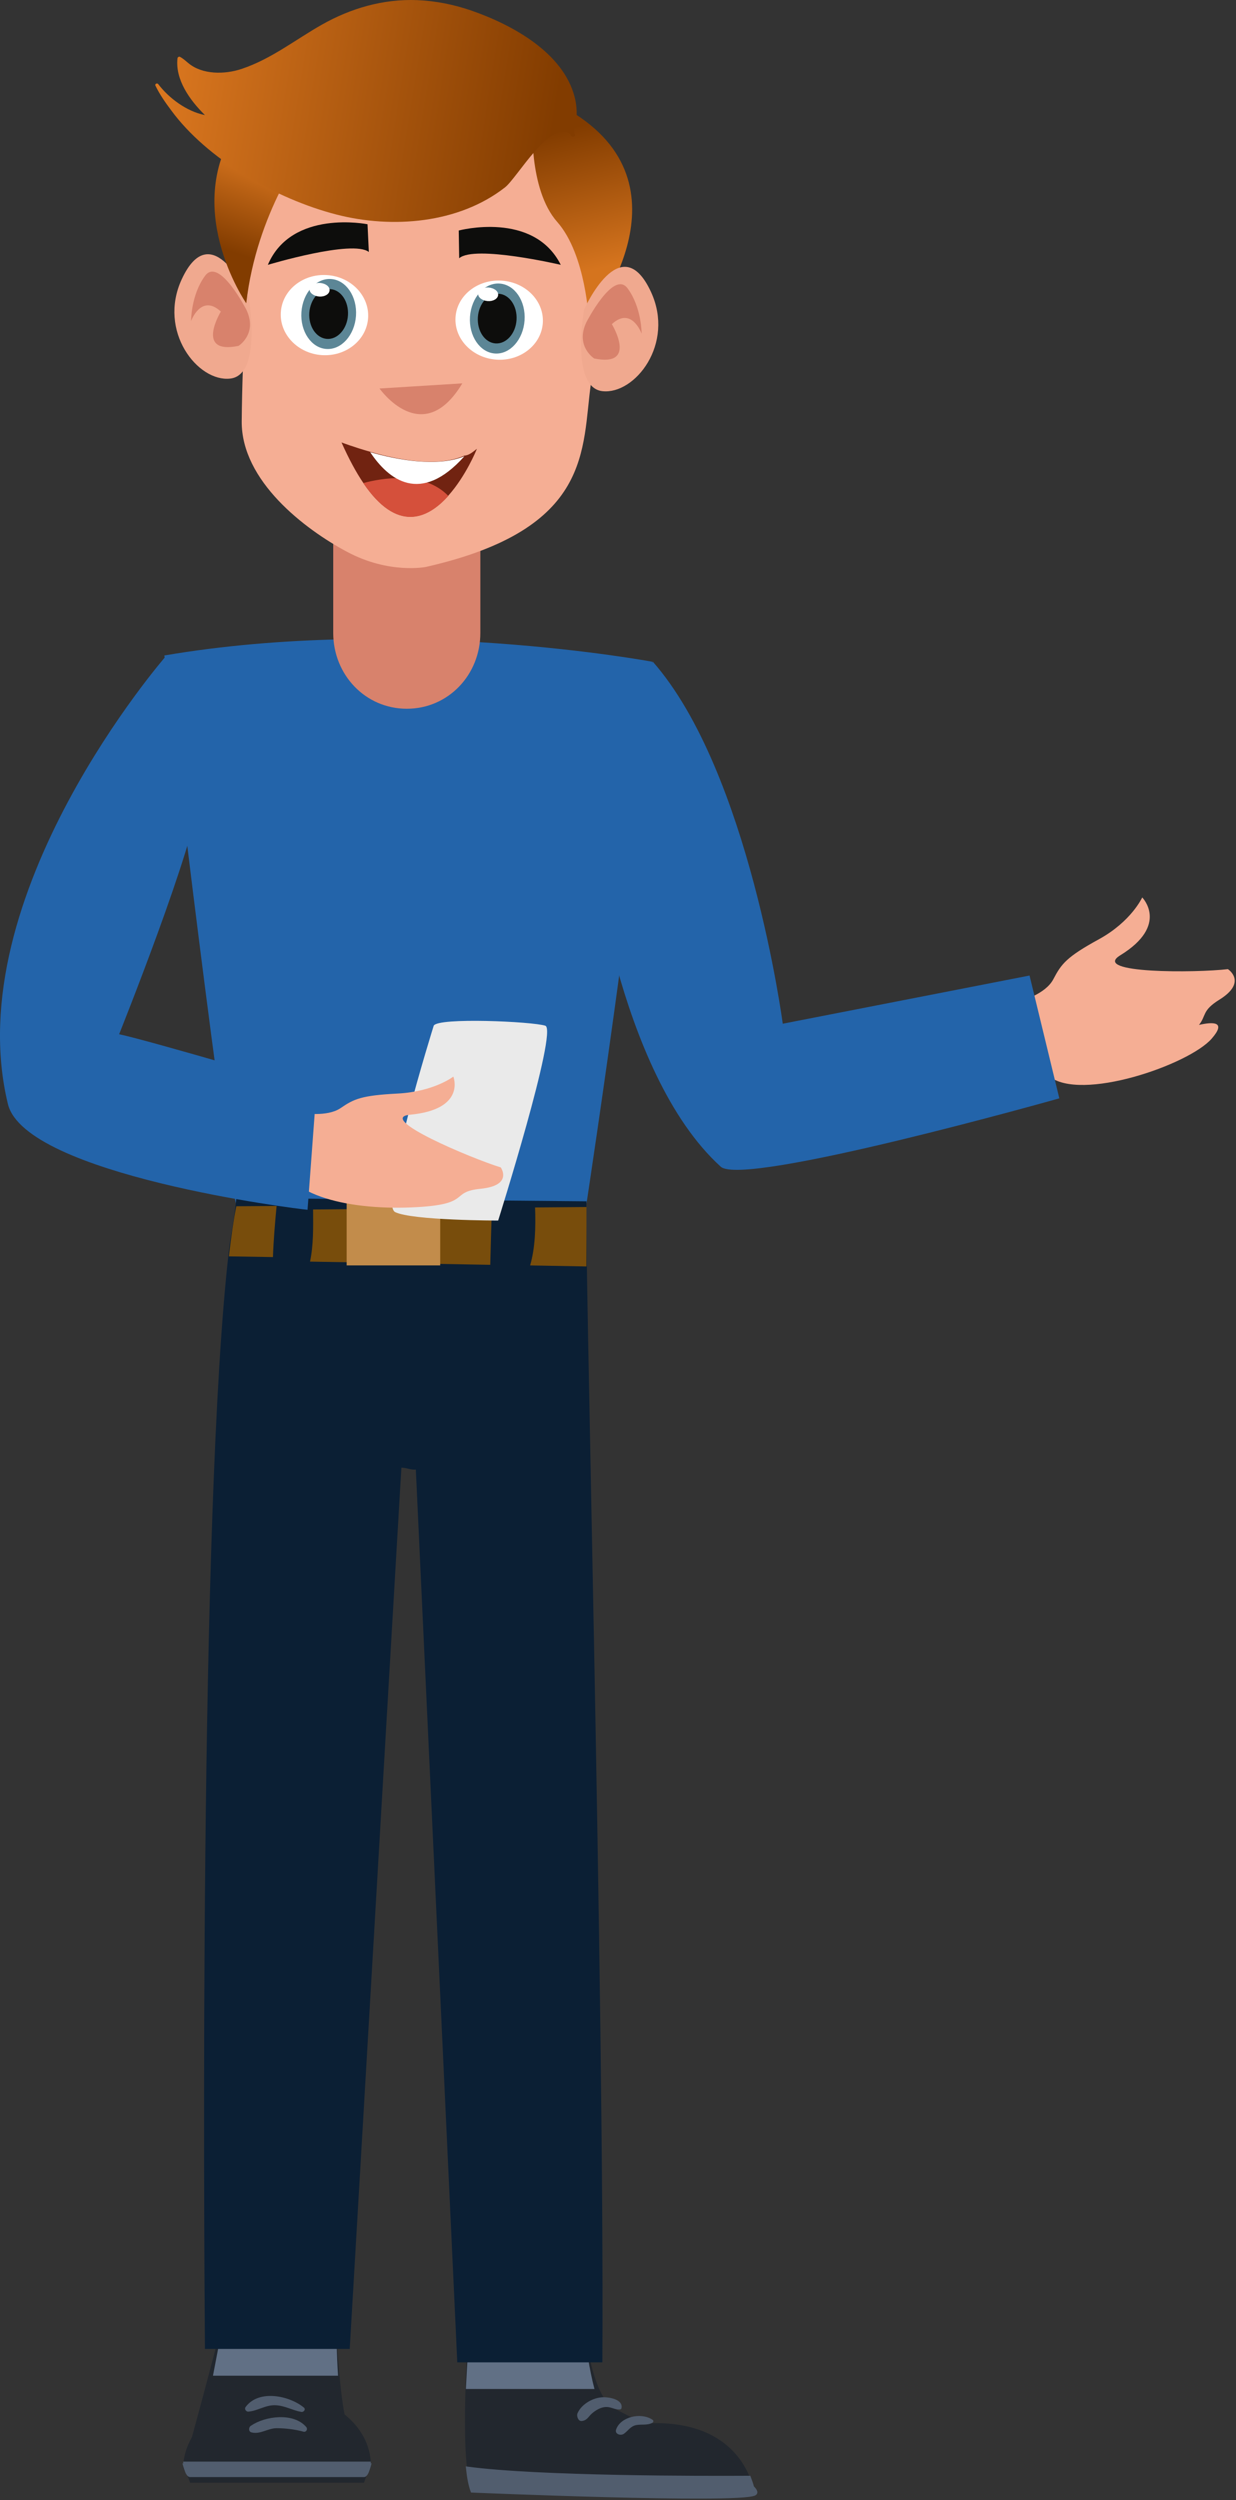 <svg width="601" height="1215" viewBox="0 0 601 1215" fill="none" xmlns="http://www.w3.org/2000/svg">
<rect x="0" y="0" width="601" height="1215" fill="#333333" stroke="none"/>
<path d="M496.213 486.463C496.213 486.463 508.277 483.34 512.181 475.889C516.084 468.437 518.568 465.102 534.393 456.444C550.148 447.786 555.399 436.148 555.399 436.148C555.399 436.148 568.67 449.56 544.754 464.25C530.135 473.192 581.728 472.837 597.057 470.992C597.057 470.992 606.779 477.237 592.941 485.824C584.354 491.147 586.625 493.56 583.005 498.101C589.889 496.54 596.489 496.398 589.179 504.772C578.109 517.475 525.309 535.714 509.981 522.94C503.026 521.165 497.491 517.12 494.368 510.166C484.646 488.237 496.213 486.463 496.213 486.463Z" fill="#F5AE94"/>
<path d="M287.218 407.18C287.218 407.18 299.85 521.082 350.449 566.997C361.591 577.145 515.092 533.785 515.092 533.785L500.615 474.102L380.61 497.521C380.61 497.521 364.359 374.82 317.379 321.524L287.218 407.18Z" fill="#2364AA"/>
<path d="M90.57 1194.53L171.188 1185.45C167.355 1179.28 165.439 1159.97 164.375 1146.28C163.026 1127.33 163.523 1102.56 163.523 1102.56C163.523 1102.56 110.298 1089.57 110.298 1102.56C110.298 1122.08 107.247 1132.22 103.556 1146.28C97.879 1167.99 90.57 1194.53 90.57 1194.53Z" fill="#22272E"/>
<path d="M89.009 1200.14C89.009 1200.56 89.009 1197.37 89.08 1197.73C89.293 1202.13 90.428 1200.07 92.415 1206.6H177.007C178.994 1200.07 180.13 1202.2 180.272 1197.73C180.272 1197.37 180.343 1198.72 180.343 1198.29C180.343 1178.14 159.904 1162.74 134.711 1162.74C109.447 1162.74 89.009 1179.98 89.009 1200.14Z" fill="#22272E"/>
<path d="M164.376 1154.58C163.028 1135.06 163.524 1102.56 163.524 1102.56C163.524 1102.56 110.299 1089.57 110.299 1102.56C110.299 1122.08 107.248 1135.06 103.558 1154.58H164.376Z" fill="#617085"/>
<path d="M89.079 1196.82C89.292 1196.82 90.428 1203.34 92.415 1203.34H177.007C178.994 1203.34 180.13 1196.82 180.271 1196.82H89.079Z" fill="#515D6E" stroke="#515D6E" stroke-miterlimit="10"/>
<path d="M119.383 1169.85C125.699 1161.12 140.673 1164.18 147.769 1170.07C148.834 1170.99 147.628 1172.34 146.563 1172.19C142.163 1171.41 138.615 1169.14 134.002 1168.93C129.034 1168.72 125.344 1171.7 120.66 1172.05C119.596 1172.05 118.744 1170.7 119.383 1169.85Z" fill="#515D6E"/>
<path d="M121.936 1178.94C128.962 1174.12 142.729 1172.34 148.903 1179.51C149.755 1180.5 148.974 1182.13 147.555 1181.78C143.439 1180.64 138.684 1180.08 134.426 1180.08C130.097 1180.15 126.62 1183.2 122.291 1182.13C120.801 1181.78 120.801 1179.72 121.936 1178.94Z" fill="#515D6E"/>
<path d="M227.038 1199.23C227.535 1204.05 228.315 1208.1 229.38 1210.87C229.38 1210.87 357.9 1216.33 366.913 1212.36C368.332 1211.72 367.907 1210.37 366.132 1208.59C365.778 1207.18 365.21 1205.54 364.5 1203.7C360.029 1192.77 347.468 1175.67 312.979 1177.8C306.875 1174.74 301.837 1172.19 298.998 1170.63C294.598 1168.36 291.405 1162.32 289.063 1154.94C283.953 1138.91 283.031 1116.41 283.882 1111.73L229.38 1112.44C229.38 1112.44 227.464 1132.52 226.541 1154.94C225.974 1170.63 225.761 1187.38 227.038 1199.23Z" fill="#22272E"/>
<path d="M289.062 1161.04C283.953 1141.53 283.03 1119.46 283.882 1114.85L229.38 1117.05C229.38 1117.05 227.464 1141.53 226.541 1161.04H289.062Z" fill="#617085"/>
<path d="M227.038 1199.23C227.535 1204.06 228.315 1208.1 229.38 1210.87C229.38 1210.87 357.9 1216.33 366.913 1212.36C368.332 1211.72 367.907 1210.37 366.132 1208.6C365.778 1207.18 365.21 1205.55 364.5 1203.7C342.217 1203.84 261.599 1203.91 227.038 1199.23Z" fill="#515D6E" stroke="#515D6E" stroke-miterlimit="10"/>
<path d="M299.566 1180.77C301.624 1174.6 311.559 1172.19 317.237 1175.95C317.804 1176.3 317.875 1177.08 317.237 1177.44C314.824 1178.79 312.056 1178.08 309.359 1178.57C306.521 1179.14 305.456 1181.34 303.327 1182.83C301.695 1183.9 298.856 1182.9 299.566 1180.77Z" fill="#515D6E"/>
<path d="M280.759 1172.97C282.462 1168.86 287.43 1165.59 292.327 1165.1C295.804 1164.74 303.185 1166.02 302.191 1170.42C302.12 1170.77 301.694 1170.99 301.269 1170.99C298.998 1171.13 297.081 1169.71 294.811 1169.78C292.185 1169.78 289.559 1171.41 287.785 1172.97C286.082 1174.46 285.514 1176.31 282.888 1176.59C281.043 1176.81 280.333 1174.04 280.759 1172.97Z" fill="#515D6E"/>
<path d="M317.165 321.608C317.165 321.608 195.529 298.828 79.924 318.556C79.924 318.556 105.756 539.049 114.911 586.242C114.911 586.242 206.174 609.022 285.231 584.681C285.231 584.681 318.656 364.188 317.165 321.608Z" fill="#2364AA"/>
<path d="M196.38 536.835C196.38 539.745 198.722 542.087 201.631 542.087C204.541 542.087 206.883 539.745 206.883 536.835C206.883 533.926 204.541 531.584 201.631 531.584C198.722 531.584 196.38 533.926 196.38 536.835Z" fill="white"/>
<path d="M99.652 1141.56H170.051L195.173 713.272C197.586 713.272 199.928 714.479 202.199 714.195L222.353 1148.08H292.894C293.958 972.513 283.739 588.3 285.229 583.829L134.496 582.41H114.91C113.632 595.397 112.426 598.519 111.29 608.029C96.742 733.569 99.226 1083.08 99.652 1141.56Z" fill="#0B1F34"/>
<path d="M111.29 610.577L132.722 610.932C133.006 602.629 133.715 594.396 134.496 586.093L114.909 586.235C113.561 592.835 112.425 600.996 111.29 610.577Z" fill="#784D0C"/>
<path d="M152.238 587.798L239.172 587.017C238.888 596.243 238.604 605.468 238.391 614.694L150.748 613.133C152.451 605.255 152.309 596.314 152.238 587.798Z" fill="#784D0C"/>
<path d="M260.178 586.815L285.158 586.602V615.485L257.765 614.988C260.249 606.614 260.533 596.324 260.178 586.815Z" fill="#784D0C"/>
<path d="M168.56 575.948H214.05V614.98H168.56V575.948Z" fill="#C28C4B"/>
<path d="M210.889 498.489C210.889 498.489 183.794 584.954 192.131 589.067C200.468 593.181 242.23 593.181 242.23 593.181C242.23 593.181 271.409 500.546 265.156 498.489C258.826 496.433 212.896 494.376 210.889 498.489Z" fill="#EAEAEA"/>
<path d="M146.916 540.893C146.916 540.893 158.98 543.022 165.58 538.551C172.109 534.08 175.658 532.377 193.399 531.454C210.999 530.532 220.437 523.222 220.437 523.222C220.437 523.222 226.824 539.119 199.431 541.744C182.612 543.306 229.024 562.892 243.502 567.363C243.502 567.363 249.676 576.092 233.779 577.724C217.883 579.286 230.444 585.602 199.644 586.808C168.845 588.015 135.349 580.776 135.632 559.344C135.845 537.841 146.916 540.893 146.916 540.893Z" fill="#F5AE94"/>
<path d="M39.971 408.233L40.041 408.163L39.971 408.233Z" fill="#F0A98F"/>
<path d="M97.027 385.823C95.111 409.952 57.924 502.634 57.924 502.634C72.331 505.615 153.871 529.744 153.871 529.744L149.542 587.936C144.858 587.652 12.222 570.975 3.848 536.556C-20.777 434.932 80.847 318.689 80.847 318.689C102.136 323.018 97.027 385.823 97.027 385.823Z" fill="#2364AA"/>
<path d="M162.032 307.616C162.032 327.913 177.645 344.448 197.799 344.448C217.954 344.448 233.566 327.984 233.566 307.616V261.062C233.566 240.766 217.954 224.23 197.799 224.23C177.645 224.23 162.032 240.695 162.032 261.062V307.616Z" fill="#D8826C"/>
<path d="M117.535 204.776C117.322 233.73 148.192 257.22 168.702 268.149C189.211 279.149 207.095 275.529 207.095 275.529C288.564 257.007 282.816 218.259 287.358 186.182C289.629 170.357 291.687 140.906 284.732 104.5C283.809 99.532 282.248 95.061 280.261 90.945C267.629 64.617 237.823 54.398 237.823 54.398C220.011 48.153 199.714 46.804 181.192 50.211C154.508 55.107 133.502 68.946 126.76 96.268C124.561 105.068 123.354 114.151 122.29 123.164C119.948 141.686 118.741 160.422 118.103 179.086C117.819 187.602 117.606 196.189 117.535 204.776Z" fill="#F5AE94"/>
<path d="M178.709 108.985C178.709 108.985 141.806 101.534 130.239 128.714C130.239 128.714 171.47 116.295 179.348 122.469L178.709 108.985Z" fill="#0D0D0C"/>
<path d="M223.063 112.03C223.063 112.03 259.398 102.308 272.669 128.707C272.669 128.707 230.728 118.914 223.276 125.514L223.063 112.03Z" fill="#0D0D0C"/>
<path d="M263.94 156.977C263.23 167.551 253.153 175.57 241.444 174.79C229.734 174.009 220.792 164.783 221.502 154.138C222.212 143.564 232.289 135.616 243.998 136.397C255.708 137.177 264.65 146.403 263.94 156.977Z" fill="white"/>
<path d="M228.527 153.917C227.889 163.285 233.353 171.304 240.663 171.801C247.972 172.297 254.43 165.059 255.069 155.691C255.707 146.324 250.314 138.304 242.934 137.808C235.624 137.311 229.166 144.549 228.527 153.917Z" fill="#5C8696"/>
<path d="M232.36 154.199C231.934 160.87 235.766 166.547 240.947 166.902C246.127 167.257 250.74 162.147 251.166 155.477C251.592 148.806 247.76 143.128 242.579 142.774C237.398 142.348 232.786 147.528 232.36 154.199Z" fill="#0D0D0C"/>
<path d="M232.501 142.707C232.359 144.481 234.417 146.114 237.114 146.326C239.811 146.539 242.082 145.191 242.224 143.346C242.366 141.501 240.237 139.939 237.54 139.727C234.914 139.585 232.643 140.933 232.501 142.707Z" fill="white"/>
<path d="M178.992 154.557C178.282 165.273 168.205 173.363 156.495 172.583C144.786 171.802 135.844 162.435 136.554 151.719C137.263 140.932 147.341 132.912 159.05 133.693C170.76 134.474 179.701 143.841 178.992 154.557Z" fill="white"/>
<path d="M146.56 151.712C145.921 161.079 151.386 169.099 158.695 169.595C166.005 170.092 172.463 162.854 173.102 153.486C173.74 144.118 168.276 136.099 160.966 135.602C153.657 135.106 147.199 142.344 146.56 151.712Z" fill="#5C8696"/>
<path d="M150.393 152.002C149.967 158.673 153.799 164.35 158.98 164.705C164.16 165.06 168.773 159.88 169.199 153.209C169.625 146.538 165.793 140.861 160.612 140.506C155.432 140.151 150.89 145.331 150.393 152.002Z" fill="#0D0D0C"/>
<path d="M150.534 140.5C150.392 142.274 152.521 143.906 155.147 144.119C157.844 144.332 160.115 142.983 160.257 141.138C160.399 139.293 158.341 137.732 155.644 137.519C152.947 137.377 150.676 138.654 150.534 140.5Z" fill="white"/>
<path d="M120.871 144.317C120.871 144.317 103.058 104.008 88.368 135.73C76.659 160.994 96.174 185.762 111.929 183.987C127.683 182.284 120.871 144.317 120.871 144.317Z" fill="#F0A98F"/>
<path d="M119.806 150.565C119.806 150.565 106.606 124.733 99.723 134.029C92.839 143.326 92.91 156.029 92.91 156.029C92.91 156.029 97.806 142.545 107.387 151.416C107.387 151.416 94.542 172.493 115.974 168.093C116.045 168.093 125.342 162.203 119.806 150.565Z" fill="#D8826C"/>
<path d="M258.96 58.986C258.96 58.986 256.84 91.901 270.949 107.863C285.058 123.824 286.374 156.385 286.374 156.385C286.374 156.385 338.059 92.398 279.283 55.155C279.356 55.155 267.586 50.615 258.96 58.986Z" fill="url(#paint0_linear_17_0)"/>
<path d="M148.755 71.988C148.755 71.988 124.795 102.905 119.739 147.397C119.739 147.397 85.959 98.64 118.2 57.559C118.2 57.559 153.518 43.06 148.755 71.988Z" fill="url(#paint1_linear_17_0)"/>
<path d="M76.942 40.883C82.05 47.592 90.664 54.158 99.659 55.942C92.189 48.591 85.099 38.599 86.319 28.25C86.395 27.822 87.005 27.394 87.462 27.608C88.987 28.393 90.207 29.535 91.502 30.605C98.287 36.386 109.417 36.244 117.574 33.46C131.905 28.678 143.645 19.258 156.528 11.978C170.555 4.056 186.258 -0.583 202.877 0.059C211.796 0.416 220.563 2.2 228.948 5.055C249.455 12.121 273.925 25.752 279.414 47.163C280.176 50.09 280.481 53.158 280.405 56.156C280.405 58.083 278.651 63.721 279.49 65.22C279.947 65.934 278.956 66.79 278.423 66.362C278.118 66.362 277.737 66.219 277.584 65.934C277.432 65.577 277.355 65.363 277.279 65.149C267.598 57.797 251.437 86.488 245.567 91.056C223.002 108.684 190.68 111.182 163.846 104.331C133.735 96.623 100.574 77.21 83.269 53.658C80.373 49.804 77.628 45.879 75.57 41.596C75.189 40.811 76.409 40.169 76.942 40.883Z" fill="url(#paint2_linear_17_0)"/>
<path d="M284.024 150.438C284.024 150.438 301.836 110.129 316.526 141.851C328.236 167.115 308.72 191.812 292.965 190.109C277.211 188.405 284.024 150.438 284.024 150.438Z" fill="#F0A98F"/>
<path d="M285.089 156.685C285.089 156.685 298.289 130.853 305.173 140.15C312.056 149.446 311.985 162.149 311.985 162.149C311.985 162.149 307.089 148.666 297.508 157.536C297.508 157.536 310.353 178.613 288.921 174.213C288.921 174.213 279.625 168.323 285.089 156.685Z" fill="#D8826C"/>
<path d="M231.881 218.11C231.618 218.9 226.417 231.473 217.991 240.886C207.853 252.209 193.042 258.923 176.651 234.698C173.162 229.564 169.673 223.113 166.052 215.016C166.052 215.016 171.713 217.188 180.008 219.558C193.042 223.244 212.396 227.391 225.825 221.401C228.063 221.335 230.038 219.558 231.881 218.11Z" fill="#712311"/>
<path d="M217.991 241.024C207.854 252.346 193.042 258.995 176.651 234.77C185.406 232.4 206.142 228.714 217.991 241.024Z" fill="#D5503B"/>
<path d="M225.824 221.736C204.43 245.632 188.894 233.059 180.007 219.761C193.042 223.448 212.395 227.2 225.824 221.736Z" fill="white"/>
<path d="M184.54 188.811C184.54 188.811 205.444 218.519 224.809 186.309L184.54 188.811Z" fill="#D8826C"/>
<defs>
<linearGradient id="paint0_linear_17_0" x1="277.721" y1="62.015" x2="293.933" y2="129.883" gradientUnits="userSpaceOnUse">
<stop stop-color="#823C00"/>
<stop offset="1" stop-color="#D5741E"/>
</linearGradient>
<linearGradient id="paint1_linear_17_0" x1="104.259" y1="119.536" x2="118.874" y2="76.782" gradientUnits="userSpaceOnUse">
<stop stop-color="#823C00"/>
<stop offset="1" stop-color="#D3721D"/>
</linearGradient>
<linearGradient id="paint2_linear_17_0" x1="268.948" y1="64.299" x2="75.923" y2="33.348" gradientUnits="userSpaceOnUse">
<stop stop-color="#823C00"/>
<stop offset="1" stop-color="#DC7820"/>
</linearGradient>
</defs>
</svg>
